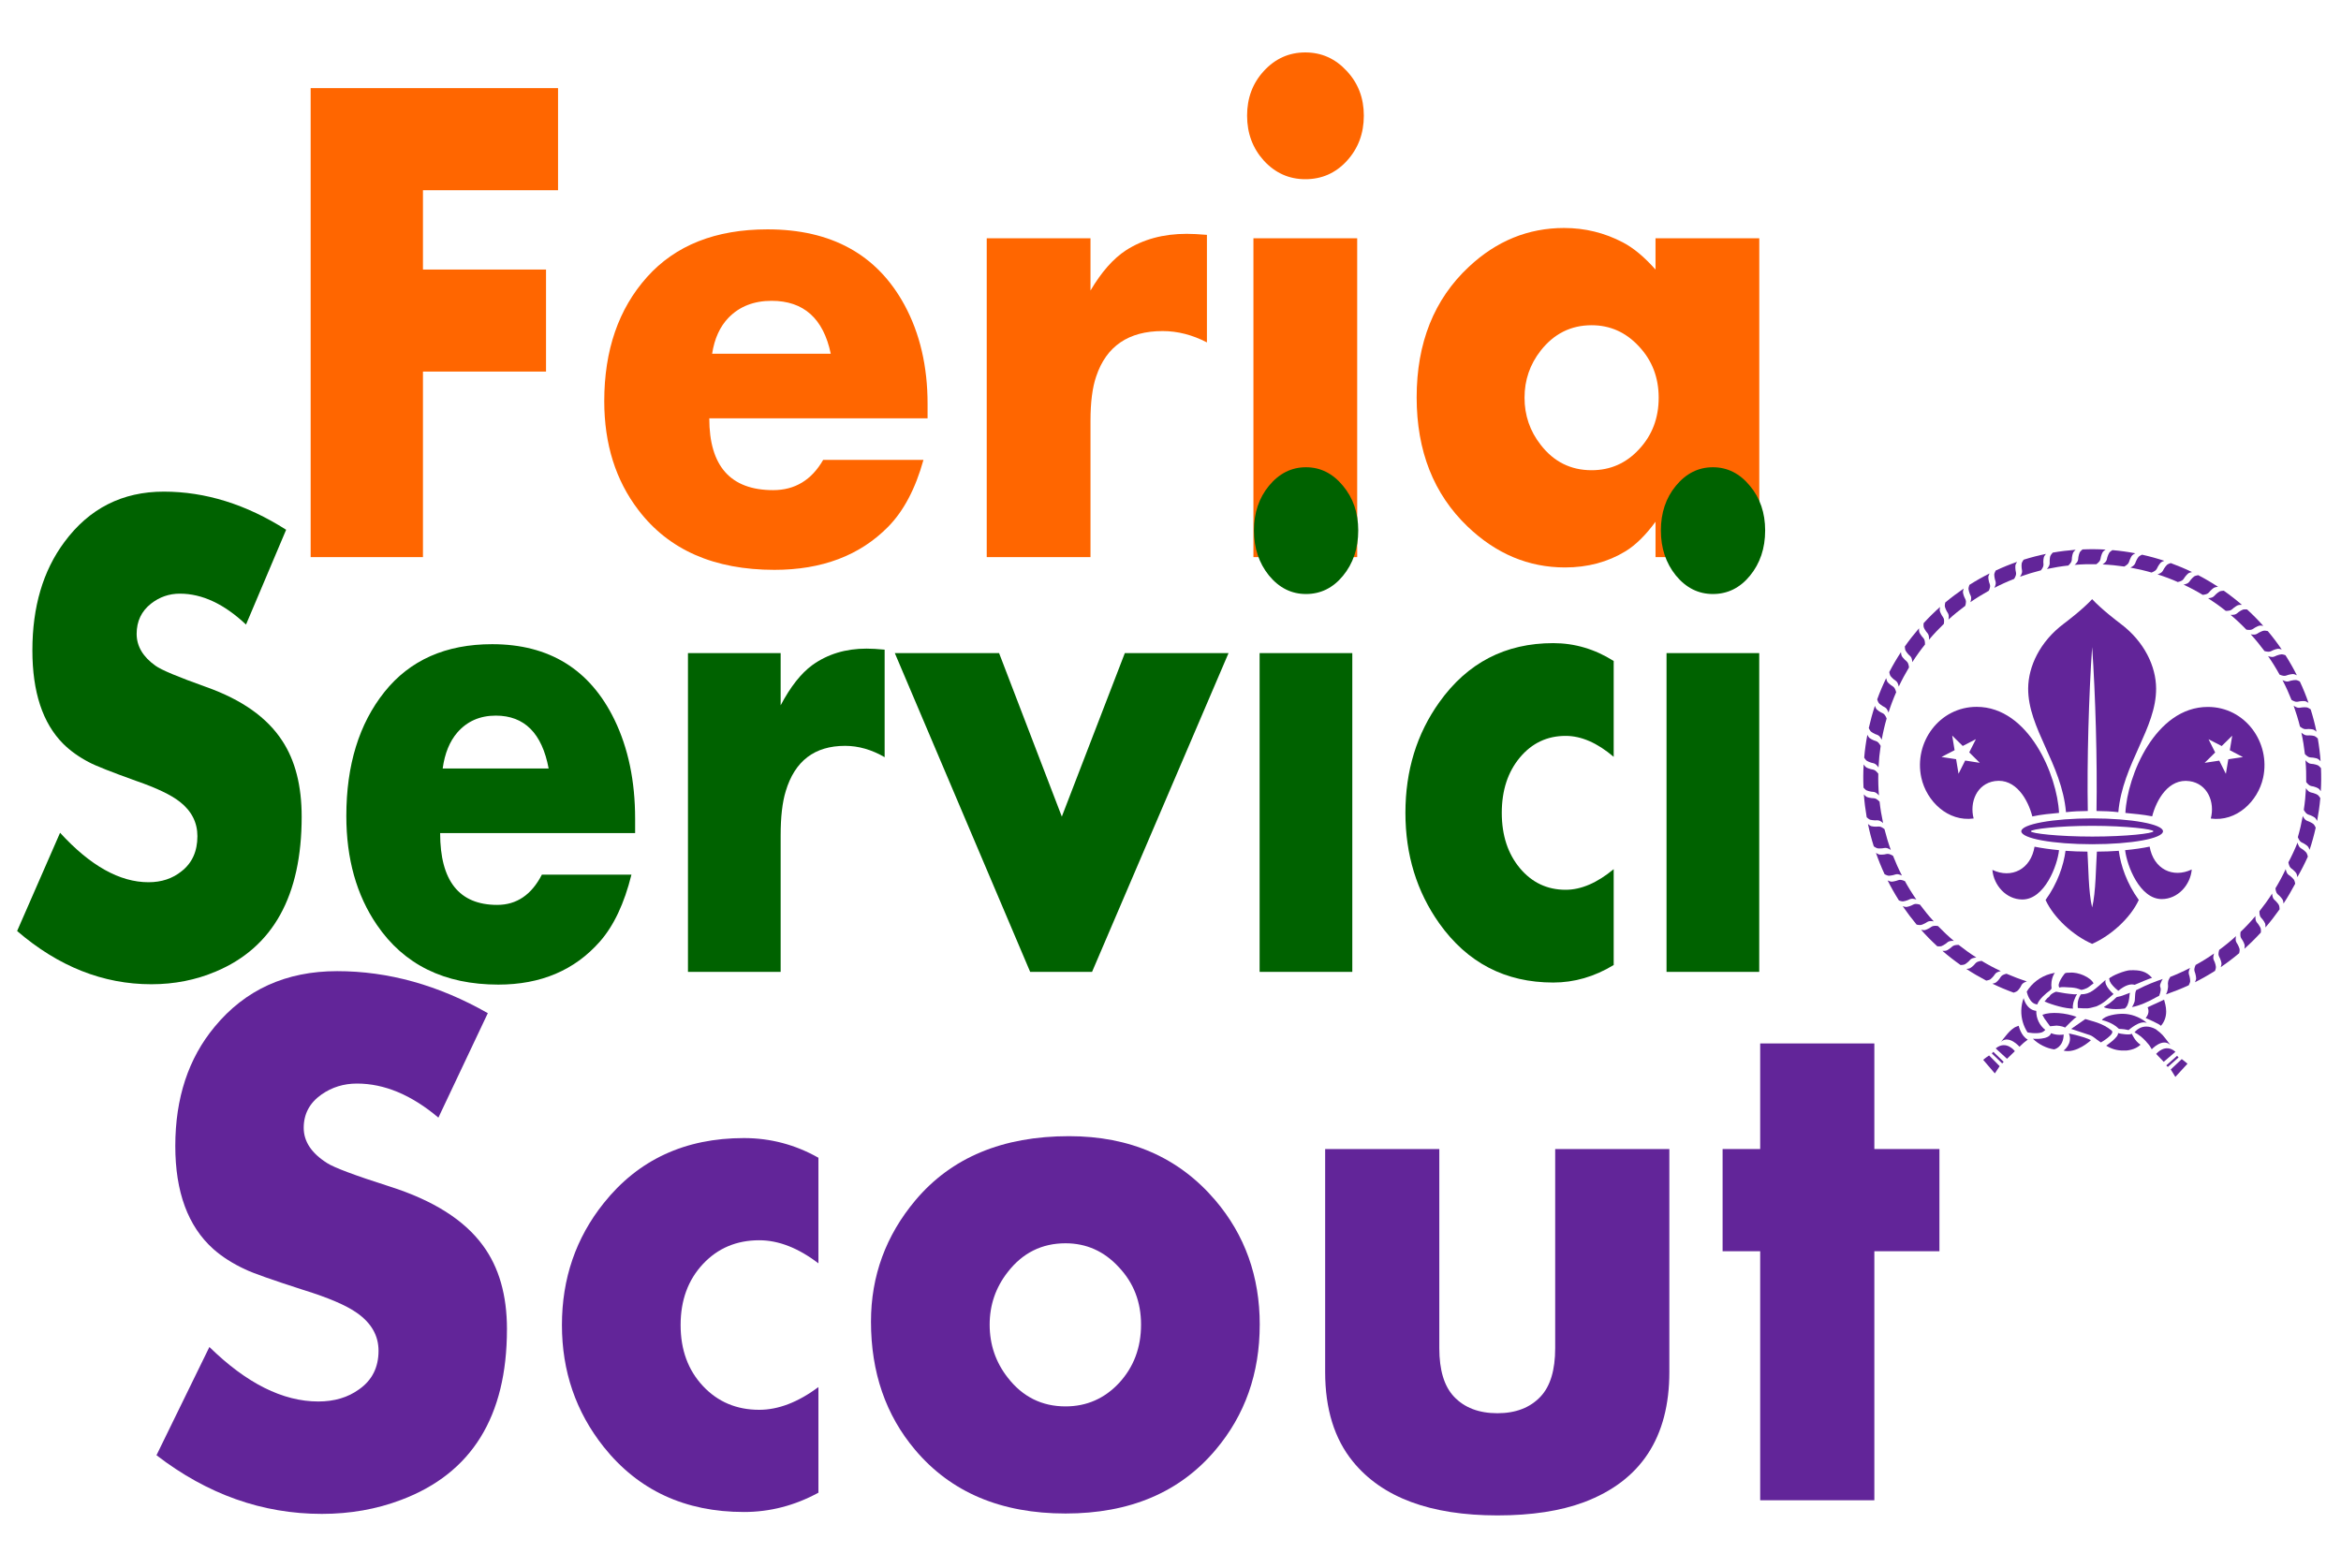 <?xml version="1.0" encoding="UTF-8" standalone="no"?>
<!-- Created with Inkscape (http://www.inkscape.org/) -->

<svg
   xmlns:dc="http://purl.org/dc/elements/1.1/"
   xmlns:cc="http://creativecommons.org/ns#"
   xmlns:rdf="http://www.w3.org/1999/02/22-rdf-syntax-ns#"
   xmlns:svg="http://www.w3.org/2000/svg"
   xmlns="http://www.w3.org/2000/svg"
   xmlns:sodipodi="http://sodipodi.sourceforge.net/DTD/sodipodi-0.dtd"
   xmlns:inkscape="http://www.inkscape.org/namespaces/inkscape"
   width="200"
   height="134"
   viewBox="0 0 200 134"
   id="svg4572"
   version="1.1"
   inkscape:version="0.91 r13725"
   sodipodi:docname="feria.svg">
  <defs
     id="defs4574" />
  <sodipodi:namedview
     id="base"
     pagecolor="#ffffff"
     bordercolor="#666666"
     borderopacity="1.0"
     inkscape:pageopacity="0.0"
     inkscape:pageshadow="2"
     inkscape:zoom="1.75"
     inkscape:cx="205.71429"
     inkscape:cy="91.428571"
     inkscape:document-units="px"
     inkscape:current-layer="layer1"
     showgrid="false"
     units="px"
     inkscape:window-width="1280"
     inkscape:window-height="737"
     inkscape:window-x="-4"
     inkscape:window-y="-4"
     inkscape:window-maximized="1" />
  <g
     inkscape:label="Layer 1"
     inkscape:groupmode="layer"
     id="layer1"
     transform="translate(0,-918.362)">
    <g
       id="g5318"
       transform="translate(228.571,690.143)">
      <g
         transform="matrix(0.579,0,0,0.629,-243.706,217.754)"
         style="color:#000000;font-style:normal;font-variant:normal;font-weight:normal;font-stretch:normal;font-size:95.601px;line-height:120%;font-family:Arial;-inkscape-font-specification:Arial;text-indent:0;text-align:start;text-decoration:none;text-decoration-line:none;text-decoration-style:solid;text-decoration-color:#000000;letter-spacing:0px;word-spacing:0px;text-transform:none;direction:ltr;block-progression:tb;writing-mode:lr-tb;baseline-shift:baseline;text-anchor:start;white-space:normal;clip-rule:nonzero;display:inline;overflow:visible;visibility:visible;opacity:1;isolation:auto;mix-blend-mode:normal;color-interpolation:sRGB;color-interpolation-filters:linearRGB;solid-color:#000000;solid-opacity:1;fill:#ff6600;fill-opacity:1;fill-rule:nonzero;stroke:none;stroke-width:1px;stroke-linecap:butt;stroke-linejoin:miter;stroke-miterlimit:4;stroke-dasharray:none;stroke-dashoffset:0;stroke-opacity:1;color-rendering:auto;image-rendering:auto;shape-rendering:auto;text-rendering:auto;enable-background:accumulate"
         id="text3347">
        <path
           d="m 108.483,42.479 -19.933,0 0,10.783 18.159,0 0,13.864 -18.159,0 0,25.207 -16.572,0 0,-63.719 36.504,0 0,13.864 z"
           style="font-style:normal;font-variant:normal;font-weight:bold;font-stretch:normal;font-family:Aharoni;-inkscape-font-specification:'Aharoni Bold';fill:#ff6600;fill-opacity:1"
           id="path4267"
           inkscape:connector-curvature="0" />
        <path
           d="m 163.006,73.474 -32.209,0 q 0,9.756 9.429,9.756 4.808,0 7.375,-4.108 l 14.798,0 q -1.774,5.882 -5.228,9.103 -6.255,5.835 -16.758,5.835 -13.351,0 -20.073,-8.122 -5.041,-6.068 -5.041,-14.798 0,-10.363 6.302,-16.852 6.302,-6.489 17.785,-6.489 14.144,0 20.213,10.27 3.408,5.788 3.408,13.444 l 0,1.961 z m -14.284,-8.776 q -1.634,-7.189 -8.729,-7.189 -3.921,0 -6.349,2.287 -1.914,1.821 -2.427,4.901 l 17.505,0 z"
           style="font-style:normal;font-variant:normal;font-weight:bold;font-stretch:normal;font-family:Aharoni;-inkscape-font-specification:'Aharoni Bold';fill:#ff6600;fill-opacity:1"
           id="path4269"
           inkscape:connector-curvature="0" />
        <path
           d="m 204.225,63.158 q -3.221,-1.54 -6.535,-1.54 -7.562,0 -9.803,6.162 -0.84,2.241 -0.84,6.022 l 0,18.532 -15.311,0 0,-43.319 15.311,0 0,7.095 q 2.427,-3.781 5.228,-5.462 3.781,-2.241 8.963,-2.241 1.214,0 2.988,0.14 l 0,14.611 z"
           style="font-style:normal;font-variant:normal;font-weight:bold;font-stretch:normal;font-family:Aharoni;-inkscape-font-specification:'Aharoni Bold';fill:#ff6600;fill-opacity:1"
           id="path4271"
           inkscape:connector-curvature="0" />
        <path
           d="m 227.378,32.349 q 0,3.641 -2.521,6.162 -2.474,2.474 -6.115,2.474 -3.594,0 -6.115,-2.521 -2.474,-2.521 -2.474,-6.115 0,-3.594 2.474,-6.068 2.521,-2.521 6.115,-2.521 3.594,0 6.115,2.521 2.521,2.474 2.521,6.068 z m -0.98,59.984 -15.311,0 0,-43.319 15.311,0 0,43.319 z"
           style="font-style:normal;font-variant:normal;font-weight:bold;font-stretch:normal;font-family:Aharoni;-inkscape-font-specification:'Aharoni Bold';fill:#ff6600;fill-opacity:1"
           id="path4273"
           inkscape:connector-curvature="0" />
        <path
           d="m 285.729,92.333 -15.311,0 0,-4.808 q -2.194,2.754 -4.435,4.015 -3.921,2.194 -8.916,2.194 -8.076,0 -14.378,-5.555 -7.516,-6.629 -7.516,-17.552 0,-11.11 7.702,-17.739 6.115,-5.275 14.051,-5.275 4.621,0 8.683,1.961 2.334,1.12 4.808,3.688 l 0,-4.248 15.311,0 0,43.319 z M 270.884,70.674 q 0,-4.108 -2.894,-6.955 -2.894,-2.894 -7.002,-2.894 -4.575,0 -7.516,3.454 -2.381,2.801 -2.381,6.395 0,3.594 2.381,6.395 2.894,3.454 7.516,3.454 4.155,0 7.002,-2.848 2.894,-2.848 2.894,-7.002 z"
           style="font-style:normal;font-variant:normal;font-weight:bold;font-stretch:normal;font-family:Aharoni;-inkscape-font-specification:'Aharoni Bold';fill:#ff6600;fill-opacity:1"
           id="path4275"
           inkscape:connector-curvature="0" />
      </g>
      <g
         transform="matrix(0.537,0,0,0.653,-243.102,217.754)"
         style="color:#000000;font-style:normal;font-variant:normal;font-weight:normal;font-stretch:normal;font-size:92.071px;line-height:120%;font-family:Arial;-inkscape-font-specification:Arial;text-indent:0;text-align:start;text-decoration:none;text-decoration-line:none;text-decoration-style:solid;text-decoration-color:#000000;letter-spacing:0px;word-spacing:0px;text-transform:none;direction:ltr;block-progression:tb;writing-mode:lr-tb;baseline-shift:baseline;text-anchor:start;white-space:normal;clip-rule:nonzero;display:inline;overflow:visible;visibility:visible;opacity:1;isolation:auto;mix-blend-mode:normal;color-interpolation:sRGB;color-interpolation-filters:linearRGB;solid-color:#000000;solid-opacity:1;fill:#006200;fill-opacity:1;fill-rule:nonzero;stroke:none;stroke-width:1px;stroke-linecap:butt;stroke-linejoin:miter;stroke-miterlimit:4;stroke-dasharray:none;stroke-dashoffset:0;stroke-opacity:1;color-rendering:auto;image-rendering:auto;shape-rendering:auto;text-rendering:auto;enable-background:accumulate"
         id="text3351">
        <path
           d="m 75.054,122.898 q 0,15.555 -13.667,20.275 -4.765,1.663 -10.25,1.663 -11.509,0 -21.354,-6.968 l 6.833,-12.858 q 7.193,6.474 14.071,6.474 3.102,0 5.26,-1.439 2.518,-1.618 2.518,-4.586 0,-2.697 -2.787,-4.496 -2.068,-1.349 -6.968,-2.742 -5.934,-1.753 -7.463,-2.428 -2.428,-1.034 -4.136,-2.428 -4.9,-4.046 -4.9,-12.228 0,-8.542 5.08,-14.161 5.934,-6.609 15.825,-6.609 9.935,0 19.466,4.99 l -6.384,12.408 q -5.215,-4.046 -10.52,-4.046 -2.563,0 -4.586,1.304 -2.293,1.484 -2.293,3.956 0,2.428 3.012,4.181 1.349,0.809 8.092,2.787 8.452,2.473 12.048,7.013 3.102,3.866 3.102,9.935 z"
           style="font-style:normal;font-variant:normal;font-weight:bold;font-stretch:normal;font-family:Aharoni;-inkscape-font-specification:'Aharoni Bold';fill:#006200;fill-opacity:1"
           id="path4278"
           inkscape:connector-curvature="0" />
        <path
           d="m 128.103,125.055 -31.02,0 q 0,9.396 9.081,9.396 4.631,0 7.103,-3.956 l 14.251,0 q -1.708,5.665 -5.035,8.767 -6.024,5.62 -16.139,5.62 -12.858,0 -19.331,-7.822 -4.855,-5.844 -4.855,-14.251 0,-9.98 6.069,-16.229 6.069,-6.249 17.128,-6.249 13.622,0 19.466,9.89 3.282,5.575 3.282,12.948 l 0,1.888 z m -13.757,-8.452 q -1.573,-6.923 -8.407,-6.923 -3.776,0 -6.114,2.203 -1.843,1.753 -2.338,4.72 l 16.859,0 z"
           style="font-style:normal;font-variant:normal;font-weight:bold;font-stretch:normal;font-family:Aharoni;-inkscape-font-specification:'Aharoni Bold';fill:#006200;fill-opacity:1"
           id="path4280"
           inkscape:connector-curvature="0" />
        <path
           d="m 167.8,115.12 q -3.102,-1.484 -6.294,-1.484 -7.283,0 -9.441,5.934 -0.809,2.158 -0.809,5.799 l 0,17.848 -14.746,0 0,-41.72 14.746,0 0,6.833 q 2.338,-3.641 5.035,-5.26 3.641,-2.158 8.632,-2.158 1.169,0 2.877,0.135 l 0,14.071 z"
           style="font-style:normal;font-variant:normal;font-weight:bold;font-stretch:normal;font-family:Aharoni;-inkscape-font-specification:'Aharoni Bold';fill:#006200;fill-opacity:1"
           id="path4282"
           inkscape:connector-curvature="0" />
        <path
           d="m 222.512,101.498 -21.714,41.72 -9.845,0 -21.534,-41.72 16.589,0 9.98,21.399 10.025,-21.399 16.499,0 z"
           style="font-style:normal;font-variant:normal;font-weight:bold;font-stretch:normal;font-family:Aharoni;-inkscape-font-specification:'Aharoni Bold';fill:#006200;fill-opacity:1"
           id="path4284"
           inkscape:connector-curvature="0" />
        <path
           d="m 243.147,85.449 q 0,3.507 -2.428,5.934 -2.383,2.383 -5.889,2.383 -3.462,0 -5.889,-2.428 -2.383,-2.428 -2.383,-5.889 0,-3.462 2.383,-5.844 2.428,-2.428 5.889,-2.428 3.462,0 5.889,2.428 2.428,2.383 2.428,5.844 z m -0.944,57.769 -14.746,0 0,-41.72 14.746,0 0,41.72 z"
           style="font-style:normal;font-variant:normal;font-weight:bold;font-stretch:normal;font-family:Aharoni;-inkscape-font-specification:'Aharoni Bold';fill:#006200;fill-opacity:1"
           id="path4286"
           inkscape:connector-curvature="0" />
        <path
           d="m 283.788,142.319 q -4.586,2.293 -9.621,2.293 -11.419,0 -18.118,-7.733 -5.395,-6.249 -5.395,-14.476 0,-8.272 5.395,-14.476 6.699,-7.733 18.118,-7.733 5.125,0 9.621,2.338 l 0,12.543 q -3.911,-2.742 -7.643,-2.742 -4.406,0 -7.283,2.832 -2.877,2.832 -2.877,7.238 0,4.406 2.877,7.238 2.877,2.832 7.283,2.832 3.686,0 7.643,-2.697 l 0,12.543 z"
           style="font-style:normal;font-variant:normal;font-weight:bold;font-stretch:normal;font-family:Aharoni;-inkscape-font-specification:'Aharoni Bold';fill:#006200;fill-opacity:1"
           id="path4288"
           inkscape:connector-curvature="0" />
        <path
           d="m 307.885,85.449 q 0,3.507 -2.428,5.934 -2.383,2.383 -5.889,2.383 -3.462,0 -5.889,-2.428 -2.383,-2.428 -2.383,-5.889 0,-3.462 2.383,-5.844 2.428,-2.428 5.889,-2.428 3.462,0 5.889,2.428 2.428,2.383 2.428,5.844 z m -0.944,57.769 -14.746,0 0,-41.72 14.746,0 0,41.72 z"
           style="font-style:normal;font-variant:normal;font-weight:bold;font-stretch:normal;font-family:Aharoni;-inkscape-font-specification:'Aharoni Bold';fill:#006200;fill-opacity:1"
           id="path4290"
           inkscape:connector-curvature="0" />
      </g>
      <g
         transform="matrix(0.581,0,0,0.632,-243.972,217.754)"
         style="color:#000000;font-style:normal;font-variant:normal;font-weight:normal;font-stretch:normal;font-size:104.808px;line-height:120%;font-family:Arial;-inkscape-font-specification:Arial;text-indent:0;text-align:start;text-decoration:none;text-decoration-line:none;text-decoration-style:solid;text-decoration-color:#000000;letter-spacing:0px;word-spacing:0px;text-transform:none;direction:ltr;block-progression:tb;writing-mode:lr-tb;baseline-shift:baseline;text-anchor:start;white-space:normal;clip-rule:nonzero;display:inline;overflow:visible;visibility:visible;opacity:1;isolation:auto;mix-blend-mode:normal;color-interpolation:sRGB;color-interpolation-filters:linearRGB;solid-color:#000000;solid-opacity:1;fill:#622599;fill-opacity:1;fill-rule:nonzero;stroke:none;stroke-width:1px;stroke-linecap:butt;stroke-linejoin:miter;stroke-miterlimit:4;stroke-dasharray:none;stroke-dashoffset:0;stroke-opacity:1;color-rendering:auto;image-rendering:auto;shape-rendering:auto;text-rendering:auto;enable-background:accumulate"
         id="text3355">
        <path
           d="m 101.052,196.293 q 0,17.707 -15.557,23.08 -5.425,1.894 -11.668,1.894 -13.101,0 -24.309,-7.932 l 7.779,-14.636 q 8.188,7.369 16.018,7.369 3.531,0 5.988,-1.638 2.866,-1.842 2.866,-5.22 0,-3.071 -3.173,-5.118 -2.354,-1.535 -7.932,-3.122 -6.755,-1.996 -8.495,-2.764 -2.764,-1.177 -4.708,-2.764 -5.578,-4.606 -5.578,-13.92 0,-9.723 5.783,-16.12 6.755,-7.523 18.014,-7.523 11.31,0 22.159,5.681 l -7.267,14.125 q -5.936,-4.606 -11.975,-4.606 -2.917,0 -5.22,1.484 -2.61,1.689 -2.61,4.503 0,2.764 3.429,4.759 1.535,0.921 9.212,3.173 9.621,2.815 13.715,7.983 3.531,4.401 3.531,11.31 z"
           style="font-style:normal;font-variant:normal;font-weight:bold;font-stretch:normal;font-family:Aharoni;-inkscape-font-specification:'Aharoni Bold';fill:#622599;fill-opacity:1"
           id="path4256"
           inkscape:connector-curvature="0" />
        <path
           d="m 146.854,218.401 q -5.22,2.61 -10.952,2.61 -12.999,0 -20.624,-8.802 -6.141,-7.113 -6.141,-16.479 0,-9.416 6.141,-16.479 7.625,-8.802 20.624,-8.802 5.834,0 10.952,2.661 l 0,14.278 q -4.452,-3.122 -8.7,-3.122 -5.015,0 -8.29,3.224 -3.275,3.224 -3.275,8.239 0,5.015 3.275,8.239 3.275,3.224 8.29,3.224 4.196,0 8.7,-3.071 l 0,14.278 z"
           style="font-style:normal;font-variant:normal;font-weight:bold;font-stretch:normal;font-family:Aharoni;-inkscape-font-specification:'Aharoni Bold';fill:#622599;fill-opacity:1"
           id="path4258"
           inkscape:connector-curvature="0" />
        <path
           d="m 211.745,195.679 q 0,9.877 -6.499,16.939 -7.881,8.598 -22.057,8.598 -14.227,0 -22.108,-8.598 -6.499,-7.062 -6.499,-17.349 0,-9.263 6.551,-16.427 7.932,-8.649 22.569,-8.649 13.459,0 21.494,8.649 6.551,7.062 6.551,16.837 z m -17.451,0 q 0,-4.606 -3.275,-7.779 -3.224,-3.224 -7.83,-3.224 -5.22,0 -8.495,3.889 -2.661,3.122 -2.661,7.113 0,4.043 2.661,7.165 3.275,3.889 8.495,3.889 4.657,0 7.881,-3.173 3.224,-3.224 3.224,-7.881 z"
           style="font-style:normal;font-variant:normal;font-weight:bold;font-stretch:normal;font-family:Aharoni;-inkscape-font-specification:'Aharoni Bold';fill:#622599;fill-opacity:1"
           id="path4260"
           inkscape:connector-curvature="0" />
        <path
           d="m 271.979,202.076 q 0,13.255 -12.538,17.605 -5.22,1.791 -12.743,1.791 -14.79,0 -21.238,-7.267 -4.094,-4.606 -4.094,-12.129 l 0,-30.143 16.786,0 0,26.919 q 0,4.452 2.149,6.551 2.303,2.252 6.397,2.252 4.043,0 6.346,-2.252 2.149,-2.098 2.149,-6.551 l 0,-26.919 16.786,0 0,30.143 z"
           style="font-style:normal;font-variant:normal;font-weight:bold;font-stretch:normal;font-family:Aharoni;-inkscape-font-specification:'Aharoni Bold';fill:#622599;fill-opacity:1"
           id="path4262"
           inkscape:connector-curvature="0" />
        <path
           d="m 311.692,185.75 -9.57,0 0,33.674 -16.786,0 0,-33.674 -5.527,0 0,-13.818 5.527,0 0,-14.278 16.786,0 0,14.278 9.57,0 0,13.818 z"
           style="font-style:normal;font-variant:normal;font-weight:bold;font-stretch:normal;font-family:Aharoni;-inkscape-font-specification:'Aharoni Bold';fill:#622599;fill-opacity:1"
           id="path4264"
           inkscape:connector-curvature="0" />
      </g>
      <g
         transform="matrix(0.069,0,0,0.069,-70.754,269.37)"
         id="g4446"
         style="fill-rule:evenodd">
        <g
           id="g3157"
           transform="translate(0,-49.89)" />
        <path
           d="m 334.031,409.278 -0.12,0"
           style="fill:#622599;fill-opacity:1;fill-rule:nonzero;stroke:none"
           id="path34"
           inkscape:connector-curvature="0" />
        <path
           d="m 335.56,630.765 c 0,0 -14.597,-11.352 -10.08,-16.328"
           style="fill:#622599;fill-opacity:1;fill-rule:nonzero;stroke:none"
           id="path38"
           inkscape:connector-curvature="0" />
        <path
           d="m 284.25,663.195 c -13.711,-5.27 -32.329,-6.743 -42.656,-2.721 l 2.606,4.655 6.921,9.551 7.98,-0.811 c 0.236,0 6.248,0.219 10.65,2.416 0,0 13.118,-13.607 14.499,-13.089"
           style="fill:#622599;fill-opacity:1;fill-rule:nonzero;stroke:none"
           id="path42"
           inkscape:connector-curvature="0" />
        <path
           d="m 328.132,85.072 c 0,0 -2.733,1.674 -3.711,3.101 -0.817,1.156 -1.807,3.843 -2.347,5.506 -0.495,1.554 -0.529,3.596 -1.876,5.426 0,0 -1.841,2.215 -4.068,3.567 9.171,0.403 18.227,1.346 27.197,2.652 l -0.27,-0.094 c 2.324,-1.134 4.327,-3.136 4.327,-3.136 1.582,-1.709 1.737,-3.728 2.439,-5.201 0.685,-1.697 1.899,-4.206 2.854,-5.282 1.156,-1.341 4.045,-2.733 4.045,-2.733 l 0.035,0 c -9.361,-1.83 -18.86,-3.09 -28.434,-3.941 l -0.19,0.132"
           style="fill:#622599;fill-opacity:1;fill-rule:nonzero;stroke:none"
           id="path46"
           inkscape:connector-curvature="0" />
        <path
           d="m 364.788,90.713 c 0,0 -2.934,1.306 -4.114,2.583 -0.99,1.082 -2.29,3.596 -3.043,5.213 -0.731,1.421 -1.024,3.452 -2.618,5.08 0,0 -2.071,2.002 -4.43,2.992 8.981,1.64 17.882,3.717 26.587,6.248 l -0.27,-0.178 c 2.474,-0.8 4.701,-2.509 4.701,-2.509 1.83,-1.53 2.278,-3.527 3.113,-4.879 0.886,-1.548 2.451,-3.907 3.515,-4.885 1.318,-1.156 4.361,-2.227 4.361,-2.227 l 0.035,0.071 c -9.004,-3.026 -18.215,-5.529 -27.657,-7.629 l -0.178,0.121"
           style="fill:#622599;fill-opacity:1;fill-rule:nonzero;stroke:none"
           id="path50"
           inkscape:connector-curvature="0" />
        <path
           d="m 400.343,101.085 c 0,0 -3.044,0.909 -4.407,2.037 -1.11,0.944 -2.704,3.245 -3.705,4.764 -0.874,1.346 -1.427,3.303 -3.262,4.741 0,0 -2.267,1.64 -4.775,2.359 8.734,2.756 17.26,5.989 25.511,9.654 l -0.167,-0.271 c 2.526,-0.403 4.988,-1.83 4.988,-1.83 1.945,-1.249 2.641,-3.17 3.676,-4.442 1.088,-1.392 2.928,-3.538 4.119,-4.384 1.461,-1.001 4.597,-1.594 4.597,-1.594 l 0.035,0.035 c -8.515,-4.148 -17.381,-7.842 -26.408,-11.162 l -0.202,0.094"
           style="fill:#622599;fill-opacity:1;fill-rule:nonzero;stroke:none"
           id="path54"
           inkscape:connector-curvature="0" />
        <path
           d="m 434.268,116.053 c 0,0 -3.182,0.471 -4.655,1.404 -1.22,0.8 -3.113,2.854 -4.246,4.194 -1.1,1.254 -1.876,3.113 -3.878,4.338 0,0 -2.526,1.3 -5.057,1.692 8.331,3.912 16.317,8.193 24.038,12.882 l -0.156,-0.247 c 2.606,-0.094 5.178,-1.18 5.178,-1.18 2.123,-0.99 3.078,-2.779 4.229,-3.935 1.3,-1.26 3.366,-3.124 4.683,-3.763 1.571,-0.788 4.775,-1.024 4.775,-1.024 l 0.035,0.059 c -7.923,-5.224 -16.202,-10.103 -24.769,-14.55 l -0.178,0.132"
           style="fill:#622599;fill-opacity:1;fill-rule:nonzero;stroke:none"
           id="path58"
           inkscape:connector-curvature="0" />
        <path
           d="m 465.968,135.28 c 0,0 -3.216,0.083 -4.81,0.8 -1.335,0.605 -3.492,2.416 -4.821,3.63 -1.203,1.064 -2.255,2.808 -4.373,3.751 0,0 -2.641,1.012 -5.236,1.012 7.721,4.977 15.114,10.281 22.185,15.92 l -0.172,-0.236 c 2.578,0.202 5.339,-0.547 5.339,-0.547 2.181,-0.731 3.372,-2.353 4.701,-3.331 1.415,-1.076 3.751,-2.681 5.144,-3.141 1.64,-0.553 4.833,-0.363 4.833,-0.363 l 0,0.047 c -7.157,-6.214 -14.712,-12.105 -22.577,-17.623 l -0.213,0.083"
           style="fill:#622599;fill-opacity:1;fill-rule:nonzero;stroke:none"
           id="path62"
           inkscape:connector-curvature="0" />
        <path
           d="m 494.848,158.44 c 0,0 -3.205,-0.328 -4.902,0.178 -1.381,0.425 -3.763,1.956 -5.224,2.934 -1.312,0.944 -2.549,2.537 -4.833,3.159 0,0 -2.739,0.639 -5.31,0.379 7.019,5.892 13.642,12.151 19.901,18.653 l -0.106,-0.299 c 2.549,0.569 5.293,0.202 5.293,0.202 2.301,-0.414 3.763,-1.887 5.126,-2.675 1.571,-0.852 4.096,-2.169 5.506,-2.451 1.692,-0.357 4.873,0.282 4.873,0.282 l 0,0.035 c -6.283,-7.111 -13.003,-13.923 -20.126,-20.431 l -0.202,0.035"
           style="fill:#622599;fill-opacity:1;fill-rule:nonzero;stroke:none"
           id="path66"
           inkscape:connector-curvature="0" />
        <path
           d="m 520.446,185.207 c 0,0 -3.101,-0.777 -4.833,-0.449 -1.427,0.213 -4.01,1.415 -5.604,2.227 -1.45,0.748 -2.9,2.175 -5.218,2.526 0,0 -2.785,0.293 -5.259,-0.351 6.162,6.789 11.892,13.826 17.295,21.086 l -0.083,-0.259 c 2.417,0.84 5.207,0.817 5.207,0.817 2.347,-0.12 3.918,-1.346 5.426,-1.956 1.617,-0.673 4.361,-1.605 5.834,-1.703 1.749,-0.161 4.752,0.909 4.752,0.909 l 0,0.011 c -5.316,-7.876 -11.093,-15.477 -17.272,-22.859 l -0.247,0"
           style="fill:#622599;fill-opacity:1;fill-rule:nonzero;stroke:none"
           id="path70"
           inkscape:connector-curvature="0" />
        <path
           d="m 542.381,215.053 c 0,0 -3.009,-1.134 -4.729,-1.048 -1.496,0.059 -4.206,0.869 -5.903,1.496 -1.502,0.517 -3.153,1.766 -5.46,1.801 0,0 -2.819,-0.118 -5.236,-1.07 5.236,7.485 10.023,15.258 14.361,23.181 l 0,-0.259 c 2.313,1.185 5.138,1.496 5.138,1.496 2.29,0.224 4.045,-0.828 5.65,-1.237 1.651,-0.449 4.447,-1.03 5.88,-0.99 1.772,0.138 4.603,1.553 4.603,1.553 l 0.035,0.035 c -4.234,-8.486 -8.952,-16.766 -14.148,-24.913 l -0.19,-0.047"
           style="fill:#622599;fill-opacity:1;fill-rule:nonzero;stroke:none"
           id="path74"
           inkscape:connector-curvature="0" />
        <path
           d="m 560.17,247.551 c 0,0 -2.842,-1.559 -4.562,-1.697 -1.461,-0.144 -4.235,0.339 -5.966,0.707 -1.628,0.363 -3.372,1.341 -5.696,1.104 0,0 -2.802,-0.466 -5.057,-1.743 4.258,8.147 7.969,16.438 11.294,24.809 l 0,-0.224 c 2.1,1.461 4.833,2.169 4.833,2.169 2.278,0.495 4.12,-0.334 5.742,-0.517 1.784,-0.236 4.614,-0.403 6.041,-0.156 1.674,0.293 4.327,2.135 4.327,2.135 l 0,0.035 c -3.067,-8.97 -6.651,-17.899 -10.776,-26.575 l -0.178,-0.047"
           style="fill:#622599;fill-opacity:1;fill-rule:nonzero;stroke:none"
           id="path78"
           inkscape:connector-curvature="0" />
        <path
           d="m 573.576,282.05 c 0,0 -2.606,-1.887 -4.304,-2.273 -1.415,-0.322 -4.234,-0.213 -6.001,-0.035 -1.651,0.106 -3.515,0.851 -5.788,0.299 0,0 -2.687,-0.828 -4.787,-2.405 3.078,8.653 5.765,17.352 7.934,26.138 l 0,-0.288 c 1.945,1.749 4.574,2.819 4.574,2.819 2.158,0.777 4.114,0.19 5.73,0.19 1.778,0.035 4.609,0.202 6.035,0.639 1.617,0.553 4.033,2.721 4.033,2.721 l 0,0.047 c -1.91,-9.326 -4.327,-18.578 -7.226,-27.778 l -0.202,-0.071"
           style="fill:#622599;fill-opacity:1;fill-rule:nonzero;stroke:none"
           id="path82"
           inkscape:connector-curvature="0" />
        <path
           d="m 582.353,318.031 c 0,0 -2.29,-2.204 -3.924,-2.819 -1.358,-0.495 -4.212,-0.788 -5.966,-0.811 -1.617,-0.132 -3.607,0.385 -5.776,-0.471 0,0 -2.583,-1.156 -4.436,-2.957 2.002,8.97 3.418,17.939 4.436,26.88 l 0.047,-0.247 c 1.674,1.956 4.16,3.383 4.16,3.383 2.042,1.024 4.033,0.742 5.661,0.955 1.755,0.293 4.551,0.742 5.892,1.427 1.571,0.742 3.682,3.159 3.682,3.159 l -0.059,0.047 c -0.651,-9.482 -1.853,-18.981 -3.492,-28.485 l -0.224,-0.059"
           style="fill:#622599;fill-opacity:1;fill-rule:nonzero;stroke:none"
           id="path86"
           inkscape:connector-curvature="0" />
        <path
           d="m 586.387,354.811 c 0,0 -2.014,-2.474 -3.561,-3.291 -1.272,-0.673 -4.056,-1.306 -5.753,-1.611 -1.674,-0.299 -3.665,-0.024 -5.684,-1.168 0,0 -2.394,-1.49 -4.027,-3.538 0.788,9.137 1.047,18.193 0.904,27.231 l 0.059,-0.173 c 1.404,2.123 3.653,3.797 3.653,3.797 1.91,1.329 3.947,1.283 5.518,1.709 1.743,0.507 4.384,1.392 5.644,2.215 1.427,0.955 3.199,3.584 3.199,3.584 l 0,0.047 c 0.587,-9.487 0.651,-19.061 0.236,-28.67 l -0.19,-0.132"
           style="fill:#622599;fill-opacity:1;fill-rule:nonzero;stroke:none"
           id="path90"
           inkscape:connector-curvature="0" />
        <path
           d="m 585.544,391.849 c 0,0 -1.64,-2.744 -3.067,-3.728 -1.214,-0.846 -3.855,-1.847 -5.529,-2.342 -1.565,-0.517 -3.63,-0.569 -5.483,-1.945 0,0 -2.227,-1.795 -3.487,-3.999 -0.483,9.16 -1.335,18.193 -2.739,27.128 l 0.132,-0.213 c 1.134,2.313 3.101,4.292 3.101,4.292 1.755,1.53 3.786,1.795 5.27,2.417 1.651,0.707 4.206,1.922 5.316,2.877 1.283,1.144 2.733,3.964 2.733,3.964 l 0,0.083 c 1.761,-9.338 3.124,-18.791 3.953,-28.399 l -0.202,-0.132"
           style="fill:#622599;fill-opacity:1;fill-rule:nonzero;stroke:none"
           id="path94"
           inkscape:connector-curvature="0" />
        <path
           d="m 579.892,428.415 c 0,0 -1.271,-2.911 -2.56,-4.068 -1.082,-1.024 -3.584,-2.313 -5.218,-3.067 -1.438,-0.707 -3.504,-1.012 -5.132,-2.629 0,0 -1.945,-2.014 -2.934,-4.419 -1.651,8.993 -3.694,17.847 -6.225,26.564 l 0.167,-0.213 c 0.777,2.451 2.508,4.666 2.508,4.666 1.496,1.772 3.515,2.232 4.879,3.055 1.525,0.955 3.861,2.451 4.85,3.596 1.179,1.249 2.227,4.304 2.227,4.304 l -0.035,0.035 c 2.98,-9.004 5.564,-18.215 7.641,-27.645 l -0.167,-0.178"
           style="fill:#622599;fill-opacity:1;fill-rule:nonzero;stroke:none"
           id="path98"
           inkscape:connector-curvature="0" />
        <path
           d="m 570.228,464.296 c 0,0 -0.697,-3.101 -1.72,-4.517 -0.828,-1.214 -3.044,-3.026 -4.436,-4.091 -1.294,-0.909 -3.228,-1.651 -4.517,-3.596 0,0 -1.473,-2.359 -2.025,-4.89 -3.383,8.486 -7.261,16.777 -11.461,24.723 l 0.202,-0.132 c 0.317,2.572 1.548,5.069 1.548,5.069 1.116,2.054 2.934,2.94 4.137,3.999 1.329,1.214 3.349,3.17 4.079,4.447 0.88,1.496 1.26,4.689 1.26,4.689 4.729,-8.216 9.114,-16.72 13.026,-25.488 l -0.094,-0.213"
           style="fill:#622599;fill-opacity:1;fill-rule:nonzero;stroke:none"
           id="path102"
           inkscape:connector-curvature="0" />
        <path
           d="m 554.585,497.906 c 0,0 -0.517,-3.193 -1.427,-4.683 -0.788,-1.225 -2.888,-3.17 -4.223,-4.286 -1.237,-1.088 -3.136,-1.853 -4.338,-3.843 0,0 -1.294,-2.526 -1.709,-5.052 -3.878,8.291 -8.205,16.323 -12.876,24.032 l 0.202,-0.144 c 0.12,2.526 1.237,5.178 1.237,5.178 1.006,2.048 2.796,3.061 3.93,4.217 1.214,1.277 3.113,3.36 3.786,4.672 0.765,1.53 0.99,4.729 0.99,4.729 l -0.024,0.035 c 5.207,-7.923 10.046,-16.202 14.533,-24.7 l -0.083,-0.156"
           style="fill:#622599;fill-opacity:1;fill-rule:nonzero;stroke:none"
           id="path106"
           inkscape:connector-curvature="0" />
        <path
           d="m 535.291,529.472 c 0,0 -0.047,-3.147 -0.788,-4.752 -0.581,-1.318 -2.405,-3.487 -3.648,-4.81 -1.094,-1.202 -2.813,-2.25 -3.734,-4.361 0,0 -0.978,-2.675 -1.047,-5.213 -4.954,7.698 -10.27,15.022 -15.897,22.128 l 0.213,-0.126 c -0.178,2.549 0.563,5.247 0.563,5.247 0.685,2.284 2.336,3.452 3.291,4.729 1.076,1.427 2.704,3.78 3.159,5.126 0.559,1.674 0.368,4.821 0.368,4.821 l -0.024,0.071 c 6.26,-7.203 12.105,-14.781 17.634,-22.623 l -0.094,-0.236"
           style="fill:#622599;fill-opacity:1;fill-rule:nonzero;stroke:none"
           id="path110"
           inkscape:connector-curvature="0" />
        <path
           d="m 512.131,558.34 c 0,0 0.316,-3.159 -0.202,-4.798 -0.437,-1.427 -1.968,-3.786 -2.957,-5.213 -0.955,-1.381 -2.537,-2.664 -3.193,-4.879 0,0 -0.615,-2.733 -0.334,-5.316 -5.909,6.991 -12.18,13.688 -18.664,19.855 l 0.236,-0.083 c -0.517,2.503 -0.126,5.316 -0.126,5.316 0.374,2.278 1.87,3.659 2.641,5.109 0.904,1.565 2.169,4.068 2.474,5.529 0.379,1.686 -0.27,4.856 -0.27,4.856 l -0.035,0.035 c 7.106,-6.352 13.912,-13.072 20.431,-20.172 l 0,-0.236"
           style="fill:#622599;fill-opacity:1;fill-rule:nonzero;stroke:none"
           id="path114"
           inkscape:connector-curvature="0" />
        <path
           d="m 485.319,583.939 c 0,0 0.765,-3.09 0.471,-4.833 -0.27,-1.427 -1.427,-3.987 -2.261,-5.552 -0.719,-1.427 -2.186,-2.923 -2.503,-5.224 0,0 -0.293,-2.762 0.339,-5.305 -6.789,6.168 -13.814,11.916 -21.127,17.295 l 0.311,-0.083 c -0.886,2.417 -0.886,5.241 -0.886,5.241 0.132,2.324 1.404,3.918 2.002,5.414 0.673,1.64 1.582,4.315 1.709,5.8 0.132,1.674 -0.938,4.775 -0.938,4.775 7.848,-5.339 15.488,-11.104 22.882,-17.329 l 0,-0.202"
           style="fill:#622599;fill-opacity:1;fill-rule:nonzero;stroke:none"
           id="path118"
           inkscape:connector-curvature="0" />
        <path
           d="m 455.45,605.84 c 0,0 1.156,-2.992 1.012,-4.695 -0.035,-1.496 -0.846,-4.194 -1.45,-5.903 -0.563,-1.496 -1.766,-3.113 -1.801,-5.426 0,0 0.071,-2.842 1.012,-5.27 -7.52,5.27 -15.293,10.057 -23.204,14.395 l 0.316,-0.035 c -1.226,2.313 -1.576,5.103 -1.576,5.103 -0.167,2.278 0.88,4.079 1.272,5.673 0.437,1.686 1.048,4.505 0.978,5.92 -0.106,1.709 -1.53,4.597 -1.53,4.597 l -0.047,0 c 8.498,-4.269 16.823,-8.97 24.959,-14.148 l 0.059,-0.213"
           style="fill:#622599;fill-opacity:1;fill-rule:nonzero;stroke:none"
           id="path122"
           inkscape:connector-curvature="0" />
        <path
           d="m 422.941,623.629 c 0,0 1.507,-2.831 1.686,-4.528 0.132,-1.427 -0.363,-4.235 -0.765,-6.012 -0.334,-1.571 -1.289,-3.326 -1.064,-5.644 0,0 0.471,-2.831 1.738,-5.034 -8.199,4.217 -16.449,7.946 -24.878,11.242 l 0.27,0 c -1.461,2.1 -2.439,4.764 -2.439,4.764 -0.581,2.595 -0.517,3.878 -0.282,5.8 0.224,1.83 -0.425,4.603 -0.685,6.064 -0.293,1.743 -1.864,4.936 -1.864,4.936 8.987,-3.159 19.441,-7.238 28.18,-11.317 l 0.106,-0.27"
           style="fill:#622599;fill-opacity:1;fill-rule:nonzero;stroke:none"
           id="path126"
           inkscape:connector-curvature="0" />
        <path
           d="m 386.24,636.867 c 0,0 0.731,-1.812 1.191,-3.515 0.317,-1.461 0.8,-3.371 0.673,-5.126 -0.083,-1.674 -1.289,-2.957 -0.673,-5.149 0,0 1.663,-4.977 3.256,-7.008 -8.694,2.888 -21.271,7.83 -29.314,12.157 -1.887,0.909 -3.711,1.818 -3.711,1.818 -0.828,2.152 -1.179,3.901 -1.191,5.541 -0.12,1.743 -0.368,4.338 -0.368,6.162 0.047,3.82 -3.556,9.188 -3.556,9.188 9.338,-1.674 21.196,-7.065 29.107,-11.685 l 4.586,-2.382"
           style="fill:#622599;fill-opacity:1;fill-rule:nonzero;stroke:none"
           id="path130"
           inkscape:connector-curvature="0" />
        <path
           d="m 206.241,632.967 c 0,0 3.09,-0.909 4.384,-2.042 1.168,-0.903 2.808,-3.182 3.786,-4.678 0.863,-1.346 1.369,-3.36 3.216,-4.787 0,0 2.313,-1.651 4.787,-2.359 -8.745,-2.796 -17.249,-6.012 -25.499,-9.597 l 0.178,0.178 c -2.526,0.403 -5.011,1.864 -5.011,1.864 -1.933,1.249 -2.675,3.193 -3.665,4.419 -1.064,1.415 -2.94,3.561 -4.166,4.373 -1.438,1.03 -4.562,1.605 -4.562,1.605 l -0.059,-0.035 c 8.538,4.137 17.416,7.877 26.454,11.15 l 0.156,-0.094"
           style="fill:#622599;fill-opacity:1;fill-rule:nonzero;stroke:none"
           id="path134"
           inkscape:connector-curvature="0" />
        <path
           d="m 172.316,618.067 c 0,0 3.193,-0.495 4.683,-1.392 1.202,-0.823 3.136,-2.877 4.286,-4.246 1.052,-1.214 1.853,-3.182 3.82,-4.309 0,0 2.537,-1.358 5.046,-1.738 -8.262,-3.866 -16.305,-8.193 -24.061,-12.87 l 0.202,0.236 c -2.583,0.106 -5.213,1.226 -5.213,1.226 -2.077,0.978 -3.067,2.756 -4.234,3.935 -1.249,1.249 -3.36,3.124 -4.678,3.763 -1.542,0.823 -4.741,0.966 -4.741,0.966 7.923,5.224 16.213,10.011 24.7,14.499 l 0.19,-0.071"
           style="fill:#622599;fill-opacity:1;fill-rule:nonzero;stroke:none"
           id="path138"
           inkscape:connector-curvature="0" />
        <path
           d="m 140.661,598.795 c 0,0 3.216,-0.011 4.752,-0.765 1.369,-0.615 3.515,-2.439 4.867,-3.642 1.191,-1.1 2.238,-2.854 4.315,-3.751 0,0 2.687,-0.966 5.247,-1.058 -7.71,-4.965 -15.057,-10.293 -22.116,-15.834 l 0.106,0.184 c -2.572,-0.184 -5.293,0.569 -5.293,0.569 -2.204,0.697 -3.383,2.353 -4.718,3.297 -1.438,1.064 -3.734,2.658 -5.126,3.124 -1.651,0.569 -4.821,0.345 -4.821,0.345 l -0.071,-0.024 c 7.215,6.26 14.735,12.117 22.657,17.669 l 0.202,-0.118"
           style="fill:#622599;fill-opacity:1;fill-rule:nonzero;stroke:none"
           id="path142"
           inkscape:connector-curvature="0" />
        <path
           d="m 111.736,575.623 c 0,0 3.228,0.368 4.89,-0.178 1.358,-0.461 3.763,-1.922 5.247,-2.957 1.335,-0.909 2.595,-2.503 4.798,-3.147 0,0 2.796,-0.673 5.333,-0.368 -6.985,-5.915 -13.641,-12.163 -19.901,-18.653 l 0.126,0.253 c -2.56,-0.547 -5.362,-0.144 -5.362,-0.144 -2.255,0.374 -3.659,1.899 -5.057,2.652 -1.571,0.851 -4.068,2.135 -5.541,2.474 -1.674,0.299 -4.827,-0.339 -4.827,-0.339 l -0.035,0 c 6.335,7.146 13.043,13.946 20.126,20.442 l 0.202,-0.035"
           style="fill:#622599;fill-opacity:1;fill-rule:nonzero;stroke:none"
           id="path146"
           inkscape:connector-curvature="0" />
        <path
           d="m 86.16,548.834 c 0,0 3.136,0.708 4.867,0.403 1.438,-0.156 4.01,-1.427 5.604,-2.244 1.438,-0.707 2.9,-2.169 5.184,-2.474 0,0 2.796,-0.317 5.333,0.305 -6.168,-6.72 -11.956,-13.826 -17.301,-21.058 l 0.059,0.276 c -2.434,-0.886 -5.27,-0.886 -5.27,-0.886 -2.301,0.15 -3.884,1.427 -5.414,2.037 -1.64,0.651 -4.315,1.594 -5.742,1.703 -1.732,0.138 -4.798,-0.932 -4.798,-0.932 l -0.035,-0.024 c 5.385,7.865 11.139,15.46 17.295,22.899 l 0.213,0"
           style="fill:#622599;fill-opacity:1;fill-rule:nonzero;stroke:none"
           id="path150"
           inkscape:connector-curvature="0" />
        <path
           d="m 64.304,518.965 c 0,0 2.969,1.134 4.695,1.07 1.438,-0.083 4.171,-0.915 5.892,-1.542 1.507,-0.529 3.17,-1.743 5.46,-1.778 0,0 2.831,0.094 5.224,1.036 -5.224,-7.531 -10.011,-15.247 -14.384,-23.169 l 0,0.293 c -2.255,-1.197 -5.092,-1.531 -5.092,-1.531 -2.244,-0.19 -4.022,0.886 -5.558,1.237 -1.801,0.507 -4.562,1.076 -5.978,0.966 -1.732,-0.126 -4.62,-1.53 -4.62,-1.53 l -0.011,-0.059 c 4.246,8.544 8.97,16.835 14.102,24.959 l 0.27,0.047"
           style="fill:#622599;fill-opacity:1;fill-rule:nonzero;stroke:none"
           id="path154"
           inkscape:connector-curvature="0" />
        <path
           d="m 46.47,486.478 c 0,0 2.819,1.53 4.574,1.709 1.461,0.144 4.257,-0.363 5.943,-0.742 1.674,-0.363 3.406,-1.358 5.753,-1.088 0,0 2.744,0.477 5,1.726 -4.2,-8.181 -7.9,-16.426 -11.202,-24.855 l 0,0.282 c -2.158,-1.45 -4.902,-2.169 -4.902,-2.169 -2.244,-0.495 -4.119,0.322 -5.753,0.541 -1.738,0.178 -4.54,0.403 -6.001,0.144 -1.715,-0.363 -4.378,-2.123 -4.378,-2.123 l 0,-0.035 c 3.101,8.924 6.709,17.824 10.765,26.575 l 0.202,0.035"
           style="fill:#622599;fill-opacity:1;fill-rule:nonzero;stroke:none"
           id="path158"
           inkscape:connector-curvature="0" />
        <path
           d="m 33.064,451.968 c 0,0 2.595,1.887 4.315,2.278 1.392,0.351 4.223,0.196 6.012,0.047 1.605,-0.12 3.492,-0.828 5.788,-0.288 0,0 2.698,0.771 4.752,2.336 -3.113,-8.653 -5.73,-17.364 -7.911,-26.115 l 0,0.271 c -1.899,-1.709 -4.482,-2.79 -4.482,-2.79 -2.261,-0.788 -4.171,-0.156 -5.834,-0.236 -1.766,0 -4.574,-0.167 -6.035,-0.639 -1.605,-0.517 -4.022,-2.687 -4.022,-2.687 l 0,-0.035 c 1.899,9.326 4.304,18.613 7.238,27.789 l 0.178,0.071"
           style="fill:#622599;fill-opacity:1;fill-rule:nonzero;stroke:none"
           id="path162"
           inkscape:connector-curvature="0" />
        <path
           d="m 24.277,415.976 c 0,0 2.336,2.25 3.953,2.854 1.421,0.461 4.24,0.707 5.961,0.823 1.628,0.059 3.607,-0.431 5.817,0.425 0,0 2.566,1.134 4.396,2.986 -1.945,-8.998 -3.441,-18.008 -4.396,-26.897 l -0.12,0.236 c -1.651,-1.922 -4.091,-3.349 -4.091,-3.349 -2.06,-1.07 -4.079,-0.731 -5.696,-0.99 -1.778,-0.236 -4.574,-0.754 -5.88,-1.427 -1.525,-0.719 -3.653,-3.17 -3.653,-3.17 l 0,-0.011 c 0.691,9.459 1.881,18.958 3.521,28.439 l 0.19,0.083"
           style="fill:#622599;fill-opacity:1;fill-rule:nonzero;stroke:none"
           id="path166"
           inkscape:connector-curvature="0" />
        <path
           d="m 20.253,379.23 c 0,0 2.042,2.439 3.538,3.233 1.306,0.702 4.114,1.341 5.857,1.646 1.594,0.276 3.596,0.059 5.65,1.191 0,0 2.37,1.461 3.981,3.504 -0.788,-9.148 -1.012,-18.204 -0.823,-27.272 l -0.094,0.282 c -1.467,-2.169 -3.682,-3.878 -3.682,-3.878 -1.91,-1.318 -3.958,-1.26 -5.541,-1.743 -1.709,-0.461 -4.384,-1.346 -5.587,-2.169 -1.484,-0.909 -3.245,-3.631 -3.245,-3.631 -0.563,9.499 -0.621,19.015 -0.178,28.658 l 0.12,0.178"
           style="fill:#622599;fill-opacity:1;fill-rule:nonzero;stroke:none"
           id="path170"
           inkscape:connector-curvature="0" />
        <path
           d="m 21.108,342.158 c 0,0 1.663,2.773 3.113,3.751 1.168,0.823 3.809,1.801 5.552,2.353 1.507,0.483 3.584,0.535 5.38,1.91 0,0 2.227,1.784 3.544,3.999 0.461,-9.171 1.358,-18.17 2.716,-27.116 l -0.132,0.247 c -1.134,-2.347 -3.113,-4.304 -3.113,-4.304 -1.755,-1.565 -3.734,-1.812 -5.282,-2.451 -1.605,-0.673 -4.125,-1.887 -5.305,-2.888 -1.318,-1.076 -2.71,-3.999 -2.71,-3.999 l 0.024,-0.035 c -1.818,9.372 -3.113,18.802 -3.918,28.388 l 0.132,0.144"
           style="fill:#622599;fill-opacity:1;fill-rule:nonzero;stroke:none"
           id="path174"
           inkscape:connector-curvature="0" />
        <path
           d="m 26.76,305.581 c 0,0 1.306,2.923 2.572,4.102 1.116,1.024 3.55,2.336 5.218,3.09 1.444,0.639 3.446,0.978 5.144,2.572 0,0 1.91,2.071 2.957,4.453 1.628,-9.016 3.682,-17.882 6.202,-26.547 l -0.138,0.173 c -0.783,-2.405 -2.514,-4.655 -2.514,-4.655 -1.519,-1.772 -3.498,-2.267 -4.89,-3.055 -1.525,-0.92 -3.93,-2.497 -4.896,-3.55 -1.168,-1.329 -2.158,-4.327 -2.158,-4.327 l 0,-0.035 c -3.015,9.01 -5.495,18.227 -7.629,27.645 l 0.132,0.132"
           style="fill:#622599;fill-opacity:1;fill-rule:nonzero;stroke:none"
           id="path178"
           inkscape:connector-curvature="0" />
        <path
           d="m 37.154,270.026 c 0,0 0.92,3.101 2.037,4.447 0.944,1.15 3.256,2.721 4.752,3.7 1.346,0.886 3.314,1.427 4.775,3.239 0,0 1.628,2.313 2.347,4.764 2.762,-8.711 6.012,-17.226 9.631,-25.488 l -0.161,0.213 c -0.513,-2.526 -1.927,-4.965 -1.927,-4.965 -1.226,-1.968 -3.193,-2.756 -4.43,-3.699 -1.381,-1.064 -3.608,-2.952 -4.43,-4.166 -0.932,-1.41 -1.548,-4.586 -1.548,-4.586 -4.125,8.504 -7.83,17.307 -11.127,26.386 l 0.083,0.156"
           style="fill:#622599;fill-opacity:1;fill-rule:nonzero;stroke:none"
           id="path182"
           inkscape:connector-curvature="0" />
        <path
           d="m 52.078,236.213 c 0,0 0.529,3.159 1.461,4.62 0.765,1.214 2.877,3.136 4.2,4.269 1.283,1.064 3.124,1.864 4.304,3.866 0,0 1.306,2.48 1.732,5 3.901,-8.262 8.193,-16.259 12.859,-24.004 l -0.196,0.178 c -0.106,-2.583 -1.266,-5.236 -1.266,-5.236 -0.978,-2.042 -2.744,-3.021 -3.901,-4.212 -1.214,-1.26 -3.124,-3.326 -3.763,-4.62 -0.788,-1.582 -1.012,-4.787 -1.012,-4.787 l 0.035,-0.047 c -5.218,7.946 -10.057,16.184 -14.476,24.7 l 0.024,0.27"
           style="fill:#622599;fill-opacity:1;fill-rule:nonzero;stroke:none"
           id="path186"
           inkscape:connector-curvature="0" />
        <path
           d="m 71.315,204.546 c 0,0 0.118,3.216 0.811,4.741 0.627,1.364 2.445,3.498 3.648,4.879 1.082,1.156 2.848,2.25 3.791,4.384 0,0 0.944,2.629 1.006,5.167 4.937,-7.698 10.264,-15.103 15.914,-22.128 l -0.247,0.126 c 0.213,-2.595 -0.541,-5.282 -0.541,-5.282 -0.742,-2.192 -2.324,-3.418 -3.302,-4.701 -1.076,-1.427 -2.698,-3.763 -3.17,-5.155 -0.569,-1.628 -0.311,-4.821 -0.311,-4.821 l 0.024,-0.035 c -6.22,7.192 -12.14,14.712 -17.68,22.611 l 0.059,0.213"
           style="fill:#622599;fill-opacity:1;fill-rule:nonzero;stroke:none"
           id="path190"
           inkscape:connector-curvature="0" />
        <path
           d="m 94.566,175.678 c 0,0 -0.391,3.159 0.178,4.821 0.385,1.438 1.922,3.763 2.934,5.259 0.944,1.358 2.56,2.618 3.147,4.856 0,0 0.697,2.704 0.357,5.334 5.926,-6.996 12.203,-13.665 18.659,-19.89 l -0.247,0.083 c 0.557,-2.56 0.213,-5.316 0.213,-5.316 -0.449,-2.278 -1.933,-3.671 -2.71,-5.092 -0.898,-1.525 -2.158,-4.085 -2.485,-5.506 -0.334,-1.663 0.293,-4.862 0.293,-4.862 l 0.035,-0.059 c -7.123,6.369 -13.912,13.049 -20.396,20.137 l 0.024,0.236"
           style="fill:#622599;fill-opacity:1;fill-rule:nonzero;stroke:none"
           id="path194"
           inkscape:connector-curvature="0" />
        <path
           d="m 121.321,150.034 c 0,0 -0.753,3.17 -0.461,4.902 0.259,1.456 1.461,3.999 2.278,5.592 0.731,1.427 2.146,2.923 2.451,5.184 0,0 0.339,2.796 -0.345,5.31 6.818,-6.168 13.912,-11.944 21.133,-17.278 l -0.253,0.059 c 0.874,-2.417 0.863,-5.259 0.863,-5.259 -0.118,-2.301 -1.438,-3.901 -2.014,-5.391 -0.661,-1.651 -1.594,-4.304 -1.709,-5.765 -0.121,-1.709 0.926,-4.798 0.926,-4.798 -7.802,5.333 -15.477,11.087 -22.87,17.272 l 0,0.167"
           style="fill:#622599;fill-opacity:1;fill-rule:nonzero;stroke:none"
           id="path198"
           inkscape:connector-curvature="0" />
        <path
           d="m 151.19,128.234 c 0,0 -1.122,2.969 -1.088,4.706 0.12,1.484 0.909,4.171 1.525,5.891 0.541,1.484 1.812,3.113 1.824,5.426 0,0 -0.094,2.796 -1.036,5.195 7.52,-5.195 15.258,-9.959 23.146,-14.343 l -0.224,0.059 c 1.144,-2.313 1.53,-5.126 1.53,-5.126 0.178,-2.29 -0.886,-4.056 -1.306,-5.615 -0.437,-1.709 -0.966,-4.505 -0.92,-5.943 0.094,-1.743 1.565,-4.609 1.565,-4.609 l 0.024,-0.035 c -8.521,4.292 -16.858,8.958 -24.97,14.159 l -0.071,0.236"
           style="fill:#622599;fill-opacity:1;fill-rule:nonzero;stroke:none"
           id="path202"
           inkscape:connector-curvature="0" />
        <path
           d="m 183.745,110.423 c 0,0 -1.554,2.831 -1.72,4.562 -0.132,1.415 0.374,4.246 0.753,5.966 0.363,1.582 1.346,3.326 1.058,5.656 0,0 -0.42,2.819 -1.72,5.075 8.147,-4.212 16.472,-7.963 24.867,-11.225 l -0.293,0 c 1.484,-2.135 2.204,-4.856 2.204,-4.856 0.517,-2.278 -0.339,-4.108 -0.529,-5.794 -0.19,-1.732 -0.414,-4.54 -0.178,-6.001 0.351,-1.709 2.135,-4.338 2.135,-4.338 l 0.035,0 c -8.947,3.113 -17.865,6.674 -26.552,10.776 l -0.059,0.178"
           style="fill:#622599;fill-opacity:1;fill-rule:nonzero;stroke:none"
           id="path206"
           inkscape:connector-curvature="0" />
        <path
           d="m 218.276,97.051 c 0,0 -1.887,2.595 -2.273,4.269 -0.322,1.415 -0.224,4.269 -0.035,6.047 0.106,1.582 0.874,3.481 0.311,5.73 0,0 -0.851,2.698 -2.37,4.764 8.619,-3.078 17.329,-5.708 26.103,-7.923 l -0.236,0 c 1.72,-1.899 2.779,-4.551 2.779,-4.551 0.794,-2.158 0.224,-4.114 0.224,-5.731 0.035,-1.743 0.19,-4.609 0.661,-5.978 0.529,-1.628 2.629,-4.045 2.629,-4.045 l 0.047,0 c -9.315,1.899 -18.567,4.281 -27.732,7.203 l -0.106,0.213"
           style="fill:#622599;fill-opacity:1;fill-rule:nonzero;stroke:none"
           id="path210"
           inkscape:connector-curvature="0" />
        <path
           d="m 254.258,88.275 c 0,0 -2.146,2.313 -2.785,3.935 -0.553,1.358 -0.753,4.2 -0.857,5.943 -0.059,1.64 0.397,3.665 -0.461,5.765 0,0 -1.122,2.572 -2.946,4.401 8.97,-1.899 17.962,-3.371 26.903,-4.344 l -0.224,-0.138 c 1.968,-1.628 3.372,-4.125 3.372,-4.125 1.048,-2.042 0.754,-4.033 0.966,-5.673 0.247,-1.801 0.788,-4.517 1.404,-5.834 0.777,-1.594 3.17,-3.694 3.17,-3.694 l 0.071,0 c -9.487,0.742 -19.015,1.841 -28.485,3.538 l -0.126,0.224"
           style="fill:#622599;fill-opacity:1;fill-rule:nonzero;stroke:none"
           id="path214"
           inkscape:connector-curvature="0" />
        <path
           d="m 291.105,84.263 c 0,0 -2.462,2.025 -3.279,3.492 -0.707,1.329 -1.352,4.114 -1.651,5.857 -0.259,1.582 -0.047,3.63 -1.174,5.61 0,0 -1.49,2.434 -3.515,4.01 9.148,-0.777 18.238,-1.024 27.283,-0.834 l -0.259,-0.083 c 2.181,-1.473 3.889,-3.665 3.889,-3.665 1.295,-1.922 1.26,-3.976 1.709,-5.529 0.461,-1.709 1.369,-4.424 2.158,-5.621 0.944,-1.456 3.619,-3.199 3.619,-3.199 l 0.059,0 c -9.533,-0.575 -19.073,-0.661 -28.704,-0.213 l -0.132,0.178"
           style="fill:#622599;fill-opacity:1;fill-rule:nonzero;stroke:none"
           id="path218"
           inkscape:connector-curvature="0" />
        <path
           d="m 222.288,631.888 c 0,0 2.992,15.235 13.037,15.718 1.945,-6.225 10.529,-13.664 15.741,-17.358 l 1.91,-2.238 c -1.617,-12.686 4.125,-19.585 4.125,-19.585 l -5.667,1.335 c -12.157,3.251 -23.043,11.611 -29.303,22.162 l 0.156,-0.035"
           style="fill:#622599;fill-opacity:1;fill-rule:nonzero;stroke:none"
           id="path222"
           inkscape:connector-curvature="0" />
        <path
           d="m 240.448,682.4 c 2.054,-0.599 4.045,-2.382 4.752,-3.159 l 0.094,0 C 238.304,673.793 233.845,665.208 234.046,655.635 221.268,654.139 218.379,639.686 218.379,639.686 l 0.035,0.059 c -1.778,4.844 -2.819,10.115 -2.934,15.529 -0.167,9.948 2.733,19.309 7.756,27.024 l 0.178,0 c 0,0 9.879,2.117 17.036,0.106"
           style="fill:#622599;fill-opacity:1;fill-rule:nonzero;stroke:none"
           id="path226"
           inkscape:connector-curvature="0" />
        <path
           d="m 268.125,684.894 c -1.795,0.305 -3.676,0.461 -5.529,0.391 -3.573,-0.047 -6.967,-0.742 -10.126,-1.997 l -0.106,0 c -2.733,8.74 -22.531,6.852 -22.531,6.852 7.014,6.766 16.507,11.8 26.696,13.25 l -0.094,-0.178 c 0,0 11.225,-2.33 11.564,-18.463 l 0.132,0.144"
           style="fill:#622599;fill-opacity:1;fill-rule:nonzero;stroke:none"
           id="path230"
           inkscape:connector-curvature="0" />
        <path
           d="m 274.092,683.861 c 0.12,-0.071 0.213,-0.156 0.368,-0.27 l 8.463,1.91 c 15.811,4.068 18.779,6.484 18.779,6.484 0,0 -18.026,16.944 -33.859,12.836 0,0 11.846,-8.601 6.617,-21.23"
           style="fill:#622599;fill-opacity:1;fill-rule:nonzero;stroke:none"
           id="path234"
           inkscape:connector-curvature="0" />
        <path
           d="m 327.267,679.86 c -12.013,-9.608 -23.699,-11.202 -32.467,-14.125 l -17.537,12.226 20.885,6.933 c 6.329,1.651 7.969,4.672 15.926,9.833 0,0 18.474,-10.621 13.193,-14.867"
           style="fill:#622599;fill-opacity:1;fill-rule:nonzero;stroke:none"
           id="path238"
           inkscape:connector-curvature="0" />
        <path
           d="m 363.125,697.514 c -6.812,6.824 -18.014,7.238 -18.014,7.238 -7.934,0.213 -15.408,-0.414 -24.521,-6.035 0,0 15.442,-10.305 14.723,-15.563 3.481,0.955 14.269,2.687 17.048,0.788 0,0 3.763,9.223 10.765,13.572"
           style="fill:#622599;fill-opacity:1;fill-rule:nonzero;stroke:none"
           id="path242"
           inkscape:connector-curvature="0" />
        <path
           d="m 335.56,630.765 c 7.98,-6.553 14.948,-9.068 20.316,-7.439 18.532,-8.003 21.518,-8.63 21.518,-8.63 -7.267,-8.147 -14.752,-9.821 -27.358,-9.384 -5.69,0.19 -23.083,6.634 -25.816,10.54"
           style="fill:#622599;fill-opacity:1;fill-rule:nonzero;stroke:none"
           id="path246"
           inkscape:connector-curvature="0" />
        <path
           d="m 329.705,634.732 c 0,0 -12.146,-10.247 -9.821,-17.485 -13.549,11.887 -19.05,17.842 -30.229,17.842 -2.831,0.495 -0.345,0.126 -0.345,0.126 -1.41,1.864 -2.319,4.033 -2.836,5.598 -0.535,1.709 -1.122,3.659 -1.144,5.155 -0.144,4.752 0.236,6.093 0.236,6.093 12.238,0.707 11.461,1.122 22.669,-1.945 0,0 7.687,-2.756 15.212,-10.011 1.272,-1.249 5,-4.091 6.26,-5.374"
           style="fill:#622599;fill-opacity:1;fill-rule:nonzero;stroke:none"
           id="path250"
           inkscape:connector-curvature="0" />
        <path
           d="m 279.801,652.767 c 0,0 -1.341,-0.071 0.156,-7.272 0.449,-2.135 1.237,-3.469 1.858,-5.144 0.581,-1.496 1.369,-3.596 2.842,-5.374 0,0 -2.296,1.249 0,0 l -3.429,0.15 c -9.159,-0.788 -13.877,-1.565 -22.709,-3.239 -2.37,-0.106 0,0 0,0 -2.854,0.857 -6.91,3.487 -7.6,4.942 -0.759,1.599 -2.336,2.117 -3.349,3.205 -0.753,0.777 -3.279,3.981 -3.279,3.981 l -0.035,0 c 9.252,4.085 26.253,9.056 35.545,8.751"
           style="fill:#622599;fill-opacity:1;fill-rule:nonzero;stroke:none"
           id="path254"
           inkscape:connector-curvature="0" />
        <path
           d="m 268.709,610.054 c 1.45,-2.273 4.436,-1.496 6.588,-1.743 11.001,-1.191 26.518,6.127 29.676,13.239 l -4.96,3.723 c -4.223,3.625 -10.166,4.332 -10.166,4.332 l -2.796,-0.972 c -3.452,-1.496 -8.578,-2.014 -12.577,-2.106 -3.901,-0.059 -8.273,-1.03 -11.708,0.27 -4.079,-4.292 5.943,-16.651 5.943,-16.651 l 0,-0.094"
           style="fill:#622599;fill-opacity:1;fill-rule:nonzero;stroke:none"
           id="path258"
           inkscape:connector-curvature="0" />
        <path
           d="m 223.524,691.21 c -3.924,2.842 -6.427,5.19 -6.427,5.19 l -3.999,3.832 0.202,-0.132 c 0,0 -12.801,-14.97 -22.801,-6.329 l -0.094,0.071 c 4.235,-5.282 8.003,-10.138 10.138,-12.215 2.238,-2.284 4.764,-4.563 8.74,-6.651 l -1.11,0.742 c 1.404,-0.707 2.796,-1.249 4.137,-1.634 0,0 2.641,12.462 11.214,17.128"
           style="fill:#622599;fill-opacity:1;fill-rule:nonzero;stroke:none"
           id="path262"
           inkscape:connector-curvature="0" />
        <path
           d="m 183.801,702.099 c 13.06,-10.73 23.745,3.429 23.745,3.429 l -9.718,9.424 -14.027,-12.853"
           style="fill:#622599;fill-opacity:1;fill-rule:nonzero;stroke:none"
           id="path266"
           inkscape:connector-curvature="0" />
        <path
           d="m 191.88,720.708 1.807,-1.979 -12.842,-12.416 -1.818,2.025 12.853,12.37 z"
           style="fill:#622599;fill-opacity:1;fill-rule:nonzero;stroke:none"
           id="path270"
           inkscape:connector-curvature="0" />
        <path
           d="m 175.631,710.83 c -4.459,2.888 -7.295,5.437 -7.295,5.437 l 14.407,16.8 5.989,-8.964 L 175.631,710.83"
           style="fill:#622599;fill-opacity:1;fill-rule:nonzero;stroke:none"
           id="path274"
           inkscape:connector-curvature="0" />
        <path
           d="m 414.187,715.348 c 4.338,3.136 7.071,5.765 7.071,5.765 l -15.005,16.282 -5.708,-9.217 13.641,-12.83"
           style="fill:#622599;fill-opacity:1;fill-rule:nonzero;stroke:none"
           id="path278"
           inkscape:connector-curvature="0" />
        <path
           d="m 410.276,713.246 -1.887,-1.956 -13.383,11.835 1.899,1.956 13.371,-11.835 z"
           style="fill:#622599;fill-opacity:1;fill-rule:nonzero;stroke:none"
           id="path282"
           inkscape:connector-curvature="0" />
        <path
           d="m 406.355,706.313 c -12.566,-11.191 -23.877,2.618 -23.877,2.618 l 9.39,9.764 14.487,-12.382"
           style="fill:#622599;fill-opacity:1;fill-rule:nonzero;stroke:none"
           id="path286"
           inkscape:connector-curvature="0" />
        <path
           d="m 381.97,678.31 c -17.18,-9.217 -26.282,3.953 -26.282,3.953 10.638,5.138 18.843,16.737 18.843,16.737 l 2.664,4.39 -0.213,-0.178 c 0,0 13.348,-14.493 23.002,-5.414 l 0.106,0.059 c -4.096,-5.437 -7.652,-10.189 -9.672,-12.358 -1.709,-1.864 -4.643,-4.447 -8.452,-7.192"
           style="fill:#622599;fill-opacity:1;fill-rule:nonzero;stroke:none"
           id="path290"
           inkscape:connector-curvature="0" />
        <path
           d="m 317.951,650.688 c -1.473,0.615 9.09,4.373 25.868,1.979 l 0.15,-0.202 c 0,0 2.267,-2.273 2.877,-3.843 0.605,-1.415 1.726,-4.609 1.876,-6.421 0.156,-1.605 0.639,-2.629 0.696,-4.873 0,0 0,-2.238 0.765,-4.16 -1.91,0.955 -11.892,4.304 -11.892,4.304 -2.727,0.639 -4.597,1.036 -4.597,1.036 -1.559,1.1 -2.727,2.549 -3.987,3.619 -0.84,0.627 -2.75,2.347 -4.902,4.056 -1.076,0.909 -6.191,4.01 -6.852,4.505"
           style="fill:#622599;fill-opacity:1;fill-rule:nonzero;stroke:none"
           id="path294"
           inkscape:connector-curvature="0" />
        <path
           d="m 388.229,674.332 c 10.408,-11.858 5.955,-25.845 4.079,-32.588 l -20.419,9.395 c 0.328,0.92 3.372,6.697 -2.37,13.279 0,0 19.855,8.596 18.71,9.913"
           style="fill:#622599;fill-opacity:1;fill-rule:nonzero;stroke:none"
           id="path298"
           inkscape:connector-curvature="0" />
        <path
           d="m 348.37,679.422 c 0,0.132 13.78,-12.801 22.577,-8.832 l -1.979,-1.766 c -7.911,-5.863 -17.473,-9.315 -26.915,-9.562 -8.492,-0.282 -23.348,2.204 -26.754,7.744 0,0 12.819,2.537 20.833,10.65 0.731,0.742 4.079,-0.19 12.238,1.766"
           style="fill:#622599;fill-opacity:1;fill-rule:nonzero;stroke:none"
           id="path302"
           inkscape:connector-curvature="0" />
        <path
           d="m 262.226,410.357 -0.449,0.083 c -9.453,0.898 -21.53,1.922 -32.622,4.367 -5.351,-20.81 -20.465,-47.507 -46.408,-43.79 -22.254,3.262 -31.592,26.058 -26.253,46.321 -31.725,4.396 -58.363,-21.294 -64.773,-50.533 -9.551,-43.726 22.364,-87.775 68.558,-87.741 64.853,0.106 99.777,85.525 101.946,131.294 m -124.43,-48.456 8.204,-16.328 18.077,2.808 -13.032,-12.934 8.245,-16.323 -16.305,8.394 -13.043,-12.848 2.986,18.06 -16.259,8.429 18.129,2.739 2.998,18.003"
           style="fill:#622599;fill-opacity:1;fill-rule:nonzero;stroke:none"
           id="path306"
           inkscape:connector-curvature="0" />
        <path
           d="m 344.392,410.436 c 2.169,-45.769 37.104,-131.231 101.992,-131.26 46.206,-0.118 78.075,44.003 68.535,87.729 -6.398,29.228 -33.071,54.894 -64.807,50.498 5.362,-20.264 -3.964,-43.117 -26.219,-46.298 -25.931,-3.774 -41.034,22.945 -46.339,43.554 -11.162,-2.198 -23.273,-3.245 -32.645,-4.154 l -0.517,-0.071 z m 124.407,-48.41 3.015,-18.049 18.135,-2.704 -16.248,-8.475 2.963,-18.014 -13.02,12.813 -16.282,-8.406 8.199,16.403 -13.066,12.825 18.135,-2.733 8.17,16.34"
           style="fill:#622599;fill-opacity:1;fill-rule:nonzero;stroke:none"
           id="path310"
           inkscape:connector-curvature="0" />
        <path
           d="m 303.23,449.215 c -48.433,0 -87.718,-7.134 -87.718,-16.035 0,-8.797 39.285,-15.96 87.718,-15.96 48.444,0 87.718,7.163 87.718,15.96 0,8.901 -39.273,16.035 -87.718,16.035 m 0.247,-9.482 c 41.903,0 75.606,-3.912 75.606,-6.553 0,-2.629 -33.951,-6.755 -75.854,-6.755 -41.903,0 -75.883,4.125 -75.883,6.755 0,2.641 34.239,6.553 76.13,6.553"
           style="fill:#622599;fill-opacity:1;fill-rule:nonzero;stroke:none"
           id="path314"
           inkscape:connector-curvature="0" />
        <path
           d="m 374.553,452.159 c -8.866,1.876 -19.194,3.372 -30.585,4.419 l 0.083,-0.126 c 2.158,19.251 18.083,60.693 45.355,60.693 19.97,0 35.568,-17.554 37.162,-36.644 -23.428,11.121 -47.322,-0.461 -52.161,-28.411 l 0.144,0.071"
           style="fill:#622599;fill-opacity:1;fill-rule:nonzero;stroke:none"
           id="path318"
           inkscape:connector-curvature="0" />
        <path
           d="m 262.27,456.576 c -11.144,-1.048 -21.386,-2.508 -30.252,-4.292 l -0.071,-0.236 c -4.597,28.393 -28.658,40.136 -52.224,28.957 1.565,19.136 17.14,36.655 37.121,36.655 27.519,0 43.473,-42.104 45.383,-61.154 l 0.047,0.071"
           style="fill:#622599;fill-opacity:1;fill-rule:nonzero;stroke:none"
           id="path322"
           inkscape:connector-curvature="0" />
        <path
           d="m 303.23,145.697 c 11.697,12.566 31.08,27.329 35.062,30.327 29.889,22.398 43.968,53.202 44.129,80.037 0.414,49.733 -41.488,93.39 -46.77,153.457 -8.521,-0.99 -17.588,-1.398 -27.036,-1.461 1.064,-60.918 -1.249,-143.457 -5.385,-203.046 -4.137,59.589 -6.484,142.128 -5.374,203.046 -9.413,0.059 -18.474,0.471 -27.013,1.461 -5.224,-60.066 -47.15,-103.724 -46.839,-153.457 0.247,-26.834 14.297,-57.638 44.187,-80.037 4.01,-2.998 23.388,-17.761 35.039,-30.327"
           style="fill:#622599;fill-opacity:1;fill-rule:evenodd;stroke:none"
           id="path326"
           inkscape:connector-curvature="0" />
        <path
           d="m 303.23,572.634 c 23.394,-10.27 47.42,-32.024 57.736,-54.388 -14.856,-20.54 -22.375,-42.846 -24.746,-60.883 -8.63,0.605 -17.686,1.012 -27.116,1.012 -1.202,16.202 -1.191,50.533 -5.874,69.128 -4.706,-18.595 -4.655,-52.926 -5.811,-69.128 -9.459,0 -18.572,-0.409 -27.151,-1.012 -2.336,18.037 -9.896,40.343 -24.705,60.883 10.258,22.364 34.325,44.118 57.667,54.388"
           style="fill:#622599;fill-opacity:1;fill-rule:evenodd;stroke:none"
           id="path330"
           inkscape:connector-curvature="0" />
      </g>
    </g>
  </g>
</svg>

